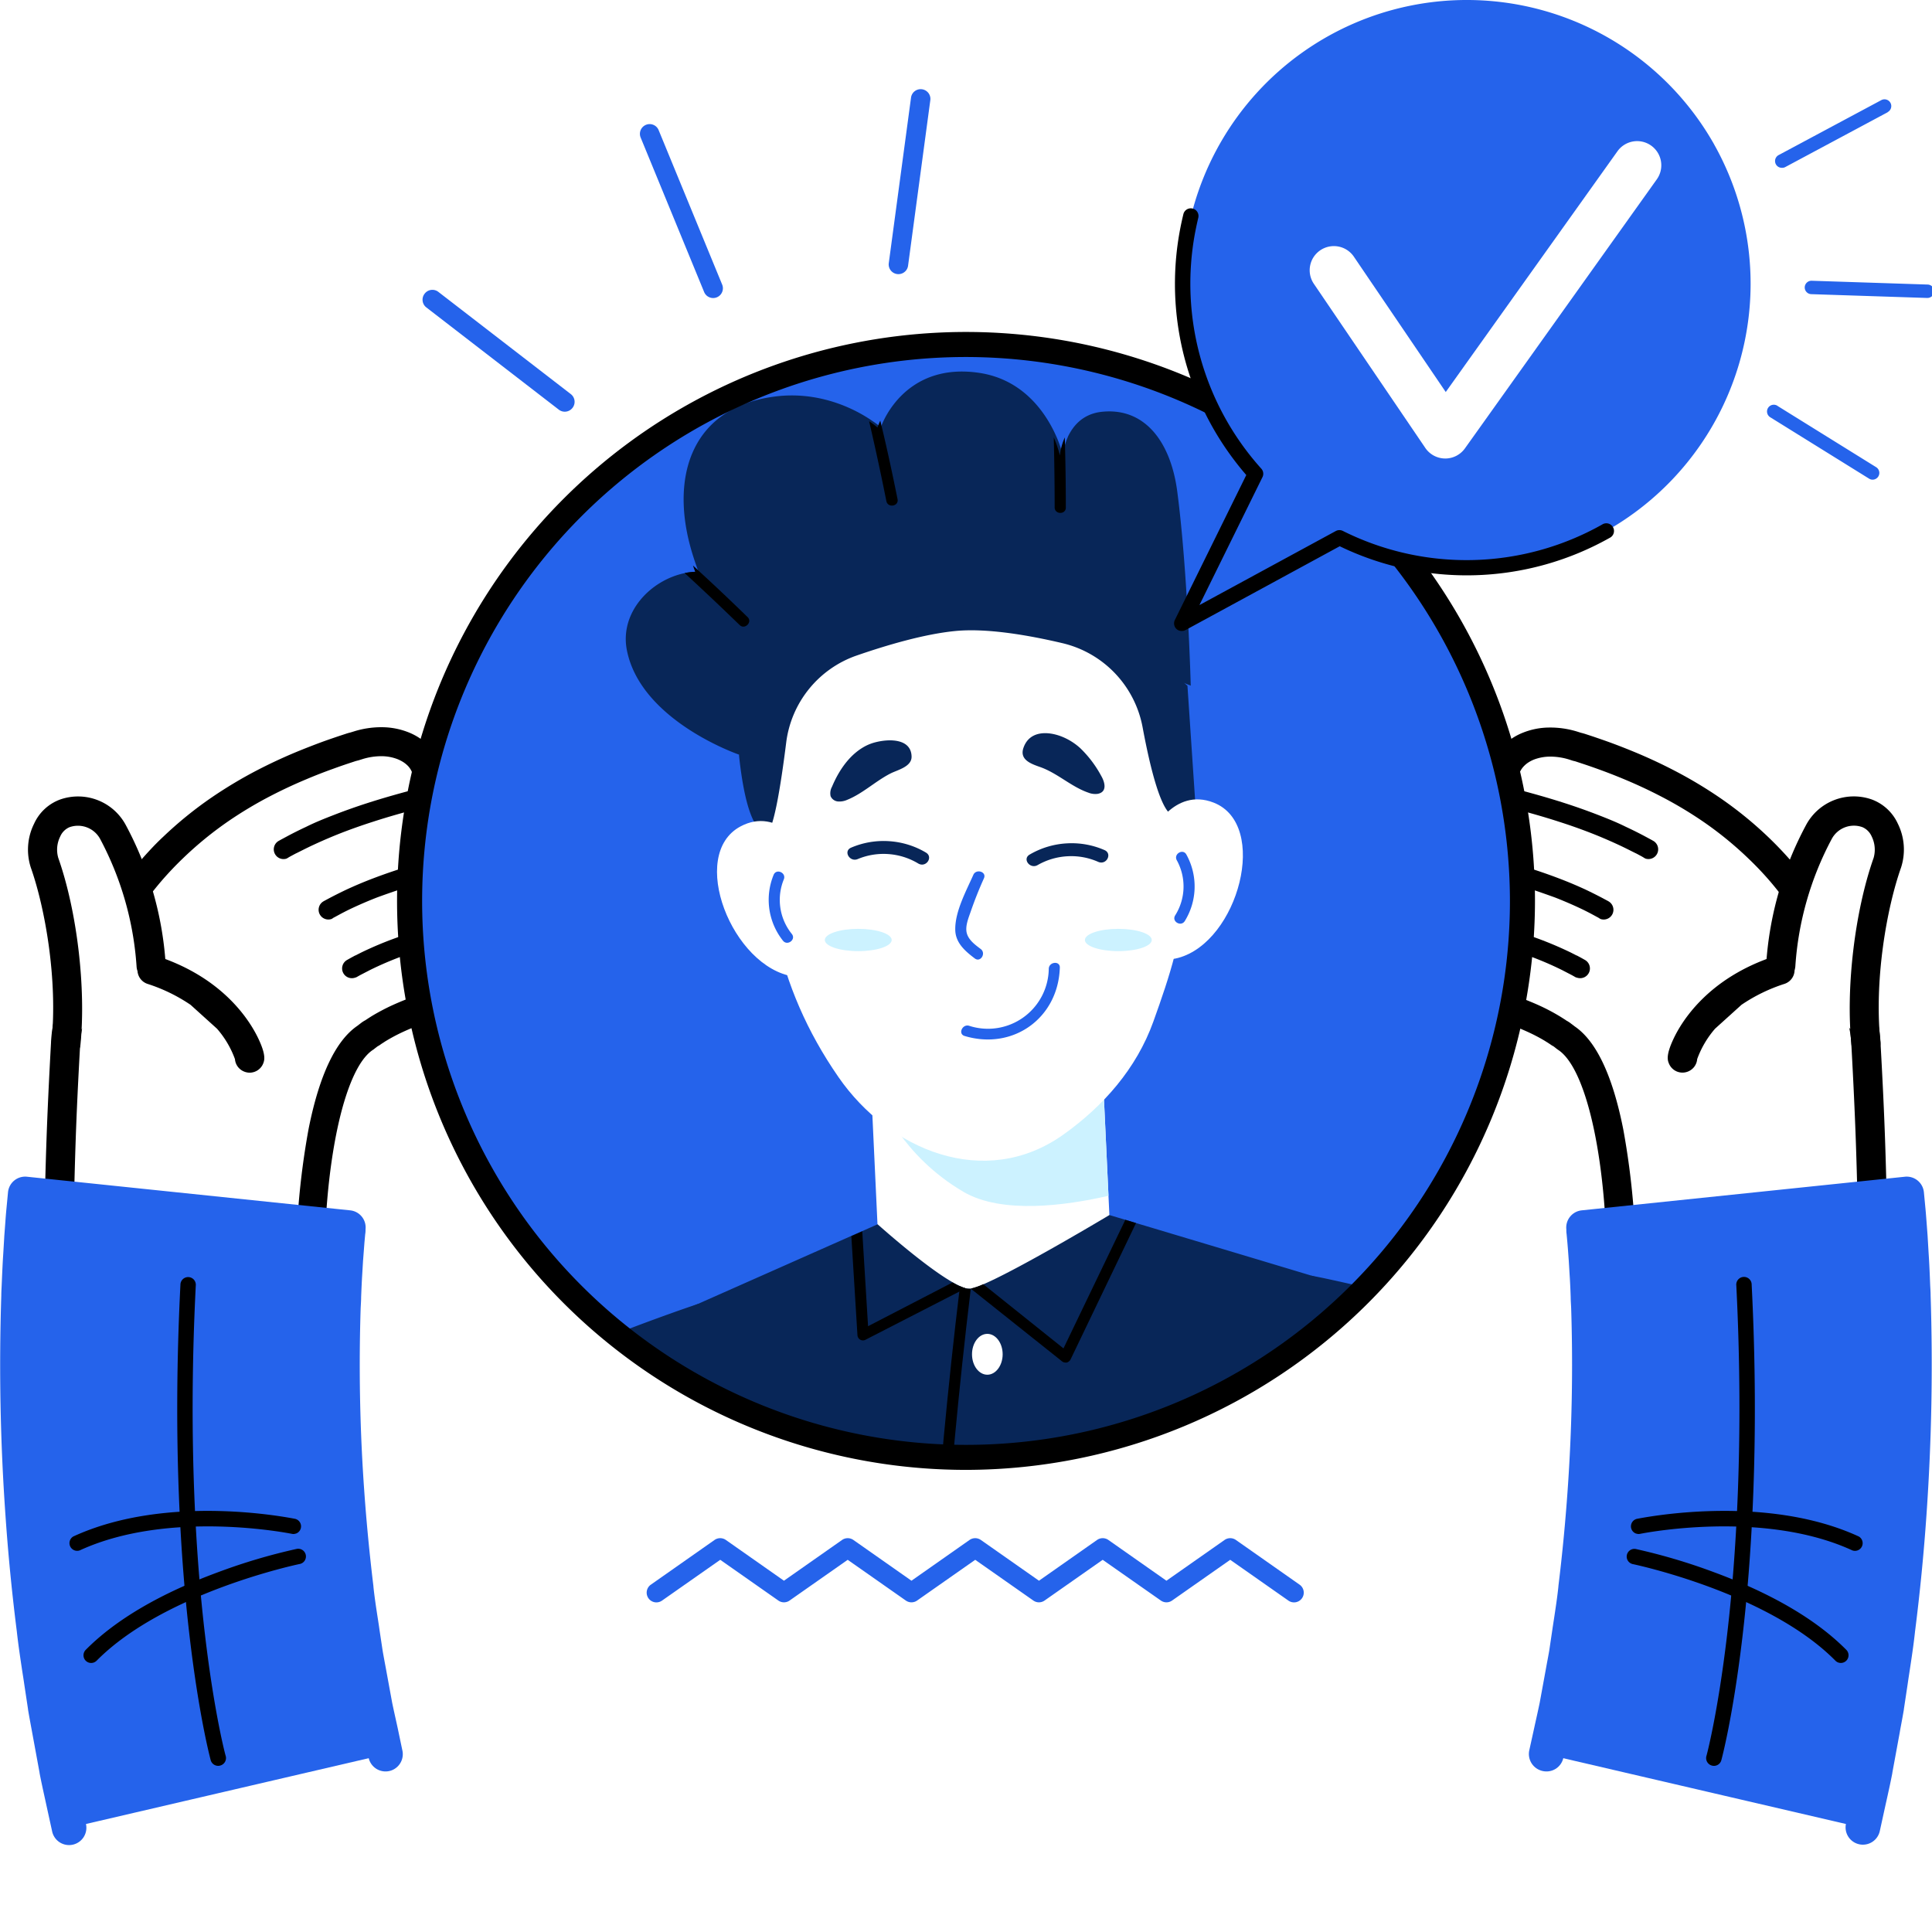 <svg xmlns="http://www.w3.org/2000/svg" width="260" height="260" fill="none" viewBox="0 0 260 260">
  <rect x="0" y="0" width="260" height="260" fill="#808080" stroke="none"/>
  <g clip-path="url(#a)">
    <path fill="#fff" d="M0 0h260v260H0z"/>
    <path fill="#2563EB" d="M57.154 39.513a1.31 1.31 0 0 0 .238 1.872l17.79 13.729a1.31 1.31 0 0 0 1.873-.237q.071-.09.124-.194a1.316 1.316 0 0 0-.362-1.647l-17.79-13.729a1.31 1.31 0 0 0-1.873.206M124.068 12.013a1.304 1.304 0 0 0-1.466 1.123l-2.995 22.278a1.308 1.308 0 0 0 1.796 1.38 1.3 1.3 0 0 0 .8-1.031l2.995-22.278a1.3 1.3 0 0 0-.644-1.308 1.3 1.3 0 0 0-.486-.164M86.933 16.799a1.31 1.31 0 0 0-.718 1.71l8.543 20.786a1.312 1.312 0 1 0 2.428-.998l-8.55-20.787a1.304 1.304 0 0 0-1.703-.711M87.59 213.256l8.58-6.022a1.33 1.33 0 0 1 1.504 0l7.826 5.492 7.831-5.492a1.33 1.33 0 0 1 1.504 0l7.826 5.492 7.825-5.492a1.33 1.33 0 0 1 1.504 0l7.831 5.492 7.826-5.492a1.33 1.33 0 0 1 1.503 0l7.825 5.492 7.832-5.492a1.33 1.33 0 0 1 1.504 0l8.58 6.022a1.31 1.31 0 1 1-1.51 2.141l-7.825-5.485-7.825 5.485a1.31 1.31 0 0 1-1.504 0l-7.832-5.485-7.825 5.485a1.31 1.31 0 0 1-1.504 0l-7.825-5.485-7.825 5.485a1.32 1.32 0 0 1-1.511 0l-7.825-5.485-7.825 5.485a1.31 1.31 0 0 1-1.504 0l-7.825-5.485-7.826 5.485a1.31 1.31 0 1 1-1.51-2.141"/>
    <path fill="#000" d="M197.816 47.613s2.009 2.858 5.079 3.002c1.872.087 3.557-.805 5.074-2.652 1.872-2.303 3.088-2.746 3.744-2.715.986.044 1.872 1.248 2.633 2.365 0 0 2.016 2.858 5.08 3.002 1.872.087 3.556-.805 5.073-2.652 1.142-1.386 2.278-2.072 3.388-2.053 1.71.037 3.014 1.722 3.039 1.753a1.312 1.312 0 0 0 2.103-1.566c-.081-.113-2.059-2.733-5.061-2.808-1.959-.05-3.806.96-5.491 3.007-.948 1.161-1.922 1.729-2.883 1.704-1.423-.037-2.733-1.392-3.089-1.872-.855-1.248-2.296-3.395-4.667-3.507-1.872-.087-3.801 1.11-5.904 3.67-.955 1.16-1.922 1.728-2.883 1.703-1.429-.038-2.733-1.392-3.089-1.872-.861-1.248-2.296-3.395-4.667-3.507-1.873-.088-3.801 1.11-5.904 3.669-.954 1.16-1.922 1.735-2.883 1.703-1.423-.037-2.733-1.391-3.12-1.872-.861-1.248-2.296-3.394-4.668-3.507-1.872-.087-3.8 1.111-5.903 3.67a1.32 1.32 0 0 0-.318.968 1.31 1.31 0 0 0 .932 1.149 1.31 1.31 0 0 0 1.408-.451c1.872-2.303 3.089-2.746 3.744-2.715.986.044 1.872 1.248 2.634 2.365 0 0 2.009 2.858 5.079 3.002 1.872.094 3.551-.805 5.073-2.652 1.873-2.303 3.089-2.746 3.745-2.715 1.073.063 1.965 1.26 2.702 2.384"/>
    <path fill="#fff" d="M252.194 171.881c-.344-13.791-.331-17.853-1.086-31.675-.231-4.181-2.403-8.406-3.607-11.32s-3.058-5.173-4.861-7.794a47 47 0 0 0-2.871-3.744 46 46 0 0 0-3.12-3.282 49.7 49.7 0 0 0-6.365-5.167 56 56 0 0 0-5.878-3.507 65 65 0 0 0-4.905-2.297 72 72 0 0 0-3.694-1.441c-1.011-.362-1.785-.624-2.322-.812l-.805-.262a4 4 0 0 0-.405-.106l-.506-.156a10.5 10.5 0 0 0-3.282-.493 8.1 8.1 0 0 0-2.802.543q-.601.257-1.142.624-.505.347-.93.786a4.63 4.63 0 0 0-1.129 2.066c-.2.805-.187 1.648.037 2.446l-.193-.05a7.7 7.7 0 0 0-5.392.475 5.8 5.8 0 0 0-1.872 1.466 5.3 5.3 0 0 0-1.048 2.016 5.03 5.03 0 0 0 .362 3.525 7.03 7.03 0 0 0 2.614 2.833 5 5 0 0 0-1.504 2.497c-.624 2.539.924 5.185 3.358 6.595a5.16 5.16 0 0 0-1.354 2.366 5.4 5.4 0 0 0-.069 2.34 6.5 6.5 0 0 0 .849 2.146 7 7 0 0 0 1.522 1.735 6.2 6.2 0 0 0 1.972 1.092s.662.206 1.573.537c.911.33 2.065.78 3.082 1.248q1.285.585 2.497 1.31l.393.25.287.187.181.125.062.044a.8.8 0 0 0 .175.087q.103.063.2.137l.218.169.144.106.143.118c5.404 3.489 7.607 19.314 7.488 32.805z"/>
    <path fill="#000" d="M218.19 174.396a1.97 1.97 0 0 1-1.947-1.984c.162-15.482-2.602-28.574-6.565-31.133l-.199-.143-.162-.132-.057-.043-.193-.15a3 3 0 0 1-.349-.206l-.069-.05-.387-.256-.144-.087-.218-.137a23 23 0 0 0-2.259-1.186 37 37 0 0 0-2.92-1.186c-.862-.312-1.485-.511-1.504-.518a8.2 8.2 0 0 1-2.634-1.453 8.9 8.9 0 0 1-1.94-2.21 8.3 8.3 0 0 1-1.105-2.814 7.23 7.23 0 0 1 .643-4.643c-2.178-2.015-3.208-4.88-2.559-7.488a6.8 6.8 0 0 1 .674-1.697 8.3 8.3 0 0 1-1.647-2.303 6.95 6.95 0 0 1-.487-4.88 7.1 7.1 0 0 1 1.442-2.771q.502-.602 1.117-1.092a8 8 0 0 1 1.366-.867 9.2 9.2 0 0 1 4.369-.955c.037-.212.081-.43.131-.624a6.54 6.54 0 0 1 1.61-2.926q.563-.605 1.248-1.068c.47-.319.975-.584 1.504-.792a9.7 9.7 0 0 1 3.5-.693 12.3 12.3 0 0 1 3.913.58l.418.132c.168.037.337.087.505.137l1.068.35c.524.18 1.248.424 2.134.742 1.304.474 2.539.961 3.781 1.479a68 68 0 0 1 5.049 2.365 59 59 0 0 1 6.084 3.632 52 52 0 0 1 6.615 5.373 49 49 0 0 1 3.232 3.413 48 48 0 0 1 3.008 3.919c.38.549.761 1.086 1.148 1.622a32.5 32.5 0 0 1 3.906 6.528c.2.487.431 1.011.674 1.566 1.248 2.927 2.865 6.577 3.077 10.396.624 11.12.724 15.894.923 24.556.044 2.109.1 4.455.169 7.176a1.966 1.966 0 0 1-3.932.1c-.068-2.727-.118-5.073-.168-7.189-.2-8.618-.312-13.366-.917-24.43-.169-3.121-1.604-6.397-2.759-9.036-.249-.581-.486-1.13-.698-1.642a29 29 0 0 0-3.476-5.741c-.393-.549-.793-1.11-1.192-1.684a44 44 0 0 0-2.752-3.589 43 43 0 0 0-2.958-3.12 47.7 47.7 0 0 0-6.122-4.992 54 54 0 0 0-5.678-3.388 64 64 0 0 0-4.762-2.228 71 71 0 0 0-3.594-1.404 75 75 0 0 0-2.047-.712l-1.023-.337a1.4 1.4 0 0 0-.194-.056l-.187-.043-.505-.163a8.6 8.6 0 0 0-2.671-.399 6.2 6.2 0 0 0-2.091.399 4.4 4.4 0 0 0-.792.418 3.4 3.4 0 0 0-.58.493 2.7 2.7 0 0 0-.662 1.199c-.117.476-.106.976.031 1.447a1.973 1.973 0 0 1-2.39 2.422l-.187-.05a5.83 5.83 0 0 0-4.019.324 4 4 0 0 0-.705.449 3.6 3.6 0 0 0-.543.525 3.3 3.3 0 0 0-.661 1.248 3.08 3.08 0 0 0 .237 2.159 5 5 0 0 0 1.872 2.022 1.95 1.95 0 0 1 .923 1.488 1.96 1.96 0 0 1-.636 1.632 3 3 0 0 0-.924 1.51c-.386 1.554.625 3.376 2.434 4.424a1.96 1.96 0 0 1 .984 1.459 1.98 1.98 0 0 1-.578 1.661c-.409.406-.7.915-.843 1.473a3.5 3.5 0 0 0-.037 1.479c.103.525.302 1.026.587 1.479.287.475.654.898 1.085 1.248.401.335.86.593 1.355.761 0 0 .686.219 1.622.556 1.092.393 2.271.867 3.239 1.31q1.381.635 2.683 1.423l.181.112.287.181.274.175.188.131q.105.045.199.112.17.1.325.225l.343.256.112.087.05.044c2.921 1.965 5.13 6.621 6.565 13.847a104.6 104.6 0 0 1 1.697 20.555 1.97 1.97 0 0 1-1.953 1.891"/>
    <path fill="#000" d="M221.479 115.557a1.309 1.309 0 0 0 1.613-1.643 1.3 1.3 0 0 0-.559-.728l-.318-.181-.73-.393a51 51 0 0 0-2.696-1.348c-1.248-.624-2.552-1.136-3.8-1.623a81 81 0 0 0-4.312-1.528c-2.271-.737-4.824-1.461-7.8-2.216l-3.357-.83c-.171-.054-.352-.072-.53-.054a1.32 1.32 0 0 0-1.138.991 1.307 1.307 0 0 0 1.043 1.603l3.352.836c2.914.737 5.41 1.442 7.631 2.166 1.442.461 2.846.961 4.163 1.472 1.204.468 2.433.993 3.65 1.554 1.217.562 2.147 1.061 2.559 1.248l.73.393.199.119q.141.099.3.162M215.432 123.688a1.31 1.31 0 0 0 1.067-2.371 3 3 0 0 0-.28-.156l-.581-.312a64 64 0 0 0-2.203-1.105 55 55 0 0 0-3.207-1.367 73 73 0 0 0-3.744-1.335c-2.041-.662-4.368-1.323-7.139-2.028l-3.258-.811-.624 2.546 3.245.805c2.702.686 4.993 1.335 6.971 1.984 1.248.406 2.465.836 3.606 1.248a57 57 0 0 1 3.046 1.298c1.042.481 1.747.861 2.072 1.036l.586.318.15.081q.135.104.293.169M212.287 131.588a1.311 1.311 0 0 0 1.029-2.39l-.149-.087-.393-.219-.568-.305h-.032l-.773-.394a49 49 0 0 0-4.656-1.965c-1.872-.687-3.8-1.248-5.085-1.623-2.64-.748-2.646-.749-2.996-.686a1.309 1.309 0 0 0-.068 2.565c.156.043 1.073.28 2.352.624a58 58 0 0 1 4.899 1.566 44 44 0 0 1 4.368 1.872l1.311.68.305.169.156.093q.144.069.3.1"/>
    <path fill="#fff" d="M251.27 109.466a5.34 5.34 0 0 0-6.459 2.496 44.1 44.1 0 0 0-5.142 17.941l11.445 10.496c-.818-8.006.624-17.959 2.883-24.281.842-2.383-.306-5.847-2.727-6.652"/>
    <path fill="#000" d="M251.114 142.353a1.96 1.96 0 0 1-1.953-1.766c-.781-7.613.449-17.954 2.983-25.136a4.03 4.03 0 0 0-.263-2.889 2.4 2.4 0 0 0-1.248-1.248 3.384 3.384 0 0 0-4.137 1.61 42.3 42.3 0 0 0-4.886 17.11 1.95 1.95 0 0 1-2.103 1.816 1.97 1.97 0 0 1-1.822-2.103 45.9 45.9 0 0 1 5.398-18.777 7.29 7.29 0 0 1 8.792-3.388 6.23 6.23 0 0 1 3.52 3.251 7.85 7.85 0 0 1 .437 5.928c-1.935 5.473-3.626 15.139-2.777 23.426a1.95 1.95 0 0 1-.432 1.445 1.96 1.96 0 0 1-1.328.714z"/>
    <path fill="#000" d="M241.398 129.903a1.963 1.963 0 0 0-2.496-1.248c-9.067 2.958-12.631 8.849-13.729 11.233-1.005 2.171-.742 2.82-.586 3.213a1.97 1.97 0 0 0 2.564 1.105 1.97 1.97 0 0 0 1.248-1.679 13 13 0 0 1 2.409-4.093l3.557-3.214a22.6 22.6 0 0 1 5.797-2.82 1.97 1.97 0 0 0 1.139-.991 1.96 1.96 0 0 0 .097-1.506"/>
    <path fill="#2563EB" d="M256.624 160.73v.281c0 .187.044.437.075.774s.069.742.112 1.248c.044.505.088 1.023.131 1.622s.1 1.248.156 1.997.088 1.491.138 2.321c.112 1.66.168 3.495.255 5.517.32 9.76.136 19.531-.549 29.273a274 274 0 0 1-1.529 15.55c-.268 2.497-.667 4.874-.998 7.146a379 379 0 0 1-.499 3.307c-.181 1.067-.381 2.09-.556 3.083-.368 1.972-.699 3.787-.992 5.391a76 76 0 0 1-.898 4.144l-.793 3.607-42.583-9.91.655-2.983c.2-.948.468-2.097.742-3.426.275-1.329.524-2.845.824-4.486.15-.824.312-1.679.468-2.571s.275-1.816.412-2.771c.281-1.903.624-3.9.842-5.997.531-4.169.98-8.649 1.292-13.105.576-8.217.732-16.459.468-24.692-.075-1.66-.118-3.195-.212-4.518q-.058-1.002-.106-1.872c-.031-.581-.081-1.086-.119-1.554q-.054-.704-.099-1.248c-.032-.362-.063-.624-.082-.886-.018-.262-.037-.425-.049-.531v-.168z"/>
    <path fill="#2563EB" d="M207.282 238.24q.168.066.344.1a2.33 2.33 0 0 0 1.751-.315 2.33 2.33 0 0 0 1.013-1.463l.655-2.983c.075-.35.163-.718.25-1.111.15-.692.325-1.479.506-2.34v-.05l.823-4.493.169-.911c.099-.549.206-1.104.306-1.679v-.049l.418-2.777c.074-.55.162-1.092.243-1.648.218-1.416.443-2.877.624-4.418a230 230 0 0 0 1.298-13.254c.586-8.307.745-16.638.474-24.961 0-.512-.044-.999-.062-1.473-.044-1.104-.082-2.153-.15-3.12l-.112-1.872v-.038l-.119-1.553c0-.194-.031-.381-.044-.556l38.865-4.043c.037.461.081.961.118 1.522l.15 1.985.137 2.296c.081 1.248.138 2.571.194 3.988 0 .486.044.986.062 1.491.317 9.671.133 19.352-.549 29.005-.35 5.11-.855 10.296-1.51 15.426v.043c-.194 1.785-.462 3.545-.724 5.248-.093.624-.181 1.248-.268 1.81l-.5 3.27q-.176 1.038-.361 2.022l-.188 1.023-.986 5.354c-.212 1.055-.43 2.028-.624 2.889-.093.431-.187.837-.268 1.211l-.792 3.601a2.33 2.33 0 0 0 .31 1.755 2.33 2.33 0 0 0 4.239-.751l.792-3.613q.13-.569.268-1.204c.194-.88.412-1.872.624-2.97v-.044l.993-5.398q.085-.506.181-1.011.195-1.029.38-2.097v-.05l.499-3.301c.088-.624.175-1.192.269-1.791.262-1.747.543-3.55.742-5.429a274 274 0 0 0 1.536-15.669c.687-9.823.873-19.674.555-29.516 0-.518-.044-1.011-.062-1.492-.057-1.447-.113-2.82-.2-4.093l-.137-2.303v-.037l-.15-1.997c-.05-.624-.088-1.161-.137-1.673l-.219-2.302a2.33 2.33 0 0 0-1.654-1.989 2.3 2.3 0 0 0-.905-.083l-43.481 4.524a2.326 2.326 0 0 0-2.078 2.559v.168s0 .256.037.468l.081.886c.031.331.063.718.1 1.192l.112 1.535.113 1.872c.062.893.106 1.91.143 2.989 0 .481.044.974.063 1.473.262 8.144.105 16.296-.468 24.424a250 250 0 0 1-1.249 13.011.14.14 0 0 1 0 .057c-.149 1.435-.368 2.851-.574 4.224q-.132.854-.256 1.679l-.405 2.733a92 92 0 0 1-.293 1.591l-.169.93-.817 4.462c-.169.811-.337 1.572-.487 2.246-.087.4-.175.78-.25 1.136l-.655 2.977a2.34 2.34 0 0 0 1.466 2.745"/>
    <path fill="#000" d="m230.303 237.579.1.031a1.03 1.03 0 0 0 1.248-.73c.062-.231 1.566-5.828 2.833-16.549 1.167-9.866 2.327-26.103 1.248-47.426a1.037 1.037 0 1 0-2.065.106c1.06 21.161-.094 37.273-1.249 47.058-1.248 10.571-2.758 16.224-2.77 16.224a1.043 1.043 0 0 0 .655 1.286"/>
    <path fill="#000" d="M247.363 223.726a1.04 1.04 0 0 0 1.238-.403 1.04 1.04 0 0 0-.133-1.295c-4.019-4.056-10.016-7.575-17.822-10.452a79 79 0 0 0-10.521-3.12 1.038 1.038 0 0 0-1.052 1.576c.145.227.372.389.634.452.181.037 18.19 3.806 27.288 12.998.103.107.229.191.368.244M220.156 206.371c.185.071.387.086.581.044.162-.031 16.461-3.332 28.536 2.228a1.035 1.035 0 0 0 .868-1.872c-12.712-5.854-29.136-2.496-29.829-2.378a1.038 1.038 0 0 0-.665 1.571c.12.189.299.334.509.414z"/>
    <path fill="#fff" d="M65.616 113.703a5.1 5.1 0 0 0 .362-3.525 5.2 5.2 0 0 0-1.054-2.016 5.4 5.4 0 0 0-.837-.811 5.8 5.8 0 0 0-1.03-.655 7.73 7.73 0 0 0-5.397-.475l-.187.05a4.8 4.8 0 0 0 .037-2.446 4.7 4.7 0 0 0-1.136-2.066 5.5 5.5 0 0 0-.93-.786 6.4 6.4 0 0 0-1.141-.624 8 8 0 0 0-2.796-.543 10.4 10.4 0 0 0-3.282.493l-.506.156a3 3 0 0 0-.406.106l-.81.262c-.531.181-1.311.444-2.322.812s-2.246.83-3.688 1.441-3.12 1.348-4.905 2.297a56 56 0 0 0-5.878 3.507 50 50 0 0 0-6.372 5.167 52 52 0 0 0-3.12 3.282 47 47 0 0 0-2.864 3.744c-1.803 2.621-3.663 4.88-4.861 7.794s-3.376 7.139-3.607 11.32c-.761 13.822-.742 17.885-1.086 31.676l33.997.549c-.137-13.492 2.066-29.33 7.489-32.805l.143-.119.143-.106.219-.169q.096-.074.2-.137a1 1 0 0 0 .174-.087l.063-.044c.031 0 .1-.069.175-.125l.287-.187.399-.249q1.21-.728 2.496-1.311a37 37 0 0 1 3.076-1.248c.911-.324 1.58-.537 1.58-.537a6.2 6.2 0 0 0 1.971-1.092 7 7 0 0 0 1.516-1.734 6.3 6.3 0 0 0 .85-2.147c.15-.775.129-1.574-.063-2.34a5.2 5.2 0 0 0-1.36-2.365c2.433-1.411 3.993-4.056 3.363-6.596a5.04 5.04 0 0 0-1.504-2.496 7.03 7.03 0 0 0 2.602-2.815"/>
    <path fill="#000" d="M41.81 174.396a1.964 1.964 0 0 1-1.966-1.947 104 104 0 0 1 1.691-20.555c1.442-7.226 3.65-11.857 6.565-13.847l.063-.05.1-.075.324-.25a4 4 0 0 1 .343-.237q.095-.065.2-.112l.143-.094.056-.037.275-.181.275-.175.15-.094q1.321-.794 2.72-1.441a43 43 0 0 1 3.239-1.311 39 39 0 0 1 1.647-.567 4.2 4.2 0 0 0 1.31-.73 5.1 5.1 0 0 0 1.099-1.249c.286-.455.487-.958.593-1.485.095-.492.08-.999-.044-1.485a3.1 3.1 0 0 0-.842-1.466 1.968 1.968 0 0 1 .412-3.12c1.816-1.049 2.82-2.871 2.433-4.419a2.96 2.96 0 0 0-.93-1.516 1.97 1.97 0 0 1-.627-1.631 1.97 1.97 0 0 1 .914-1.489 5.03 5.03 0 0 0 1.872-2.022 3.12 3.12 0 0 0 .231-2.165 3.2 3.2 0 0 0-.655-1.248 3.7 3.7 0 0 0-.555-.537 4.3 4.3 0 0 0-.7-.449 5.8 5.8 0 0 0-4.018-.312l-.187.043a1.96 1.96 0 0 1-1.888-.525 1.97 1.97 0 0 1-.496-1.896 2.8 2.8 0 0 0 0-1.448 2.67 2.67 0 0 0-.655-1.198 3.8 3.8 0 0 0-.624-.511 5 5 0 0 0-.78-.4 6 6 0 0 0-2.097-.399 8.6 8.6 0 0 0-2.646.399l-.518.162-.18.044-.207.056-1.023.337c-.505.169-1.186.4-2.034.712a66 66 0 0 0-3.595 1.404 64 64 0 0 0-4.767 2.227 54 54 0 0 0-5.673 3.389 48 48 0 0 0-6.115 4.992 45 45 0 0 0-2.989 3.158 43 43 0 0 0-2.727 3.557q-.601.869-1.192 1.691a28.8 28.8 0 0 0-3.476 5.741c-.212.511-.449 1.061-.705 1.641-1.148 2.64-2.583 5.928-2.752 9.036-.624 11.07-.718 15.819-.917 24.443-.05 2.115-.106 4.455-.175 7.176a1.964 1.964 0 0 1-2.786 1.835 1.96 1.96 0 0 1-1.039-1.15 2 2 0 0 1-.1-.785c.069-2.714.119-5.054.168-7.163.2-8.668.312-13.442.924-24.568.206-3.819 1.797-7.489 3.077-10.397.237-.555.467-1.079.673-1.566a32.3 32.3 0 0 1 3.907-6.527c.38-.537.767-1.073 1.148-1.629a47 47 0 0 1 2.983-3.888c1.173-1.347 2.234-2.496 3.257-3.444a52 52 0 0 1 6.615-5.367 60 60 0 0 1 6.078-3.632 70 70 0 0 1 5.054-2.365 102 102 0 0 1 3.782-1.479c.886-.318 1.591-.555 2.122-.736l1.067-.35c.175-.056.35-.105.512-.143l.43-.131c1.257-.4 2.57-.596 3.888-.58a9.8 9.8 0 0 1 3.507.686 8 8 0 0 1 1.498.786 7.5 7.5 0 0 1 1.247 1.08 6.53 6.53 0 0 1 1.604 2.927q.083.308.131.624a9.26 9.26 0 0 1 4.4.954c.48.242.936.531 1.36.862q.619.492 1.13 1.098a7.15 7.15 0 0 1 1.441 2.77 7 7 0 0 1-.487 4.88 8.4 8.4 0 0 1-1.647 2.303c.298.534.525 1.104.674 1.697.624 2.621-.38 5.486-2.559 7.489a7.16 7.16 0 0 1 .624 4.636 8.4 8.4 0 0 1-1.11 2.821 9 9 0 0 1-1.954 2.228 8.4 8.4 0 0 1-2.59 1.429c-.043 0-.667.212-1.522.517-.998.362-2.065.793-2.933 1.192q-1.175.54-2.284 1.205l-.193.118-.131.088-.368.237-.07.05-.068.05q-.166.119-.35.212l-.392.299q-.1.09-.212.163c-3.97 2.558-6.727 15.65-6.571 31.132a1.97 1.97 0 0 1-.563 1.396 1.97 1.97 0 0 1-1.385.589z"/>
    <path fill="#000" d="M38.527 115.557a1.31 1.31 0 0 1-1.06-2.371l.324-.181.73-.393a51 51 0 0 1 2.69-1.348c1.248-.624 2.552-1.136 3.806-1.623a80 80 0 0 1 4.306-1.528c2.277-.737 4.824-1.461 7.8-2.216l3.357-.83a1.32 1.32 0 0 1 1.037.107 1.31 1.31 0 0 1-.413 2.433l-3.35.836c-2.915.737-5.41 1.442-7.626 2.166a75 75 0 0 0-4.169 1.472 67 67 0 0 0-3.644 1.554c-1.217.562-2.147 1.061-2.559 1.248l-.73.393-.206.119q-.136.098-.293.162M44.568 123.688a1.311 1.311 0 0 1-1.067-2.371s.1-.063.28-.156l.581-.312a60 60 0 0 1 2.209-1.105 55 55 0 0 1 3.201-1.367 73 73 0 0 1 3.744-1.335c2.035-.662 4.369-1.323 7.14-2.028l3.257-.811.624 2.546-3.251.805c-2.702.686-4.993 1.335-6.965 1.984a96 96 0 0 0-3.606 1.248c-.98.381-2.01.818-3.052 1.298s-1.741.861-2.065 1.036l-.587.318-.156.081a1 1 0 0 1-.287.169M47.72 131.588a1.311 1.311 0 0 1-1.03-2.39l.15-.087.392-.219.562-.305h.031l.774-.394a48 48 0 0 1 4.662-1.965c1.871-.687 3.8-1.248 5.08-1.623 2.645-.748 2.651-.749 2.994-.686a1.3 1.3 0 0 1 1.061 1.516 1.29 1.29 0 0 1-.992 1.049c-.156.043-1.067.28-2.346.624s-3.12.904-4.905 1.566a44 44 0 0 0-4.369 1.872l-1.316.68-.3.169-.162.093a1.4 1.4 0 0 1-.287.1"/>
    <path fill="#fff" d="M20.337 129.909a44.1 44.1 0 0 0-5.142-17.94 5.34 5.34 0 0 0-6.465-2.496c-2.415.805-3.57 4.268-2.72 6.658 2.227 6.321 3.694 16.274 2.876 24.281z"/>
    <path fill="#000" d="M8.892 142.353h-.206a1.975 1.975 0 0 1-1.683-1.395 2 2 0 0 1-.07-.764c.848-8.287-.849-17.954-2.783-23.432a7.84 7.84 0 0 1 .443-5.922 6.18 6.18 0 0 1 3.52-3.252 7.285 7.285 0 0 1 8.785 3.389 45.8 45.8 0 0 1 5.398 18.777 1.96 1.96 0 0 1-1.058 1.955 1.964 1.964 0 0 1-2.673-.909 2 2 0 0 1-.187-.759 42.5 42.5 0 0 0-4.887-17.111 3.4 3.4 0 0 0-4.137-1.61 2.38 2.38 0 0 0-1.248 1.248 3.97 3.97 0 0 0-.262 2.889c2.533 7.183 3.744 17.517 2.983 25.136a1.963 1.963 0 0 1-1.935 1.76"/>
    <path fill="#000" d="M34.827 139.894c-1.11-2.396-4.68-8.287-13.729-11.233a1.98 1.98 0 0 0-2.115.579 1.98 1.98 0 0 0-.477 1.433 1.97 1.97 0 0 0 1.344 1.733 22.6 22.6 0 0 1 5.797 2.82l3.557 3.214a12.9 12.9 0 0 1 2.415 4.093 1.97 1.97 0 0 0 1.248 1.679c.234.095.484.144.737.144a1.973 1.973 0 0 0 1.822-1.249c.143-.393.412-1.042-.6-3.213"/>
    <path fill="#2563EB" d="M3.382 160.73s0 .094-.03.281c-.032.187-.038.437-.076.774-.037.337-.062.742-.112 1.248-.05.505-.088 1.023-.131 1.622l-.15 1.997c-.056.749-.087 1.491-.137 2.321-.113 1.66-.175 3.495-.256 5.517-.322 9.76-.139 19.531.55 29.273.361 5.298.892 10.608 1.522 15.55.268 2.497.667 4.874 1.004 7.146q.25 1.703.5 3.307c.18 1.067.374 2.09.555 3.083.362 1.972.699 3.787.992 5.391a76 76 0 0 0 .899 4.144c.5 2.296.792 3.607.792 3.607l42.584-9.91s-.244-1.08-.624-2.983c-.206-.948-.474-2.097-.749-3.426l-.818-4.486c-.15-.824-.318-1.679-.474-2.571s-.268-1.816-.411-2.771c-.275-1.903-.625-3.9-.843-5.997-.53-4.169-.98-8.649-1.286-13.105a242 242 0 0 1-.474-24.692c.075-1.66.125-3.195.212-4.518q.066-1.002.112-1.872c.032-.581.082-1.086.12-1.554s.062-.886.099-1.248.056-.624.081-.886.038-.425.05-.531v-.168z"/>
    <path fill="#2563EB" d="M52.718 238.24a2.334 2.334 0 0 1-2.09-.215 2.33 2.33 0 0 1-1.018-1.464l-.655-2.982q-.112-.523-.243-1.111c-.156-.693-.331-1.479-.506-2.34v-.05l-.823-4.493c-.05-.306-.107-.624-.163-.911a91 91 0 0 1-.305-1.679.2.2 0 0 1 0-.05l-.419-2.777c-.08-.549-.162-1.092-.25-1.647a138 138 0 0 1-.623-4.418 229 229 0 0 1-1.298-13.255 243 243 0 0 1-.48-24.961c0-.511.043-.998.062-1.472.05-1.105.087-2.153.156-3.12l.106-1.872v-.038l.119-1.554c0-.193 0-.38.037-.555l-38.858-4.044c-.044.462-.081.961-.125 1.523l-.144 1.984-.143 2.297c-.081 1.248-.131 2.571-.194 3.987 0 .487-.037.986-.056 1.492a283 283 0 0 0 .543 29.004 276 276 0 0 0 1.51 15.426v.044c.194 1.785.462 3.544.718 5.248.094.624.187 1.248.275 1.81l.493 3.269c.118.693.243 1.367.362 2.022.062.344.13.687.187 1.024l.986 5.354c.218 1.054.43 2.028.624 2.889l.262 1.211.792 3.6a2.33 2.33 0 1 1-4.549 1.005l-.792-3.613q-.122-.57-.263-1.204c-.193-.88-.411-1.873-.624-2.971v-.044l-.992-5.397-.187-1.011c-.125-.687-.256-1.386-.375-2.097a.1.1 0 0 1 0-.05l-.499-3.301c-.087-.624-.18-1.192-.274-1.791-.262-1.747-.537-3.551-.743-5.429A274 274 0 0 1 .73 203.844a287 287 0 0 1-.555-29.517c0-.518.038-1.011.056-1.491.063-1.448.119-2.821.206-4.094l.137-2.302v-.038l.15-1.997c.044-.624.087-1.16.137-1.672l.219-2.303a2.32 2.32 0 0 1 2.558-2.071l43.482 4.524a2.317 2.317 0 0 1 2.072 2.558v.169s0 .256-.044.468l-.08.886c-.032.331-.057.718-.094 1.192l-.119 1.535-.112 1.872c-.056.892-.1 1.909-.144 2.989 0 .481-.037.974-.062 1.473a238 238 0 0 0 .468 24.424c.3 4.306.724 8.687 1.248 13.011a.2.2 0 0 1 0 .056c.15 1.435.368 2.852.58 4.225.088.568.175 1.129.25 1.678l.412 2.734c.093.543.193 1.073.287 1.591.062.318.118.624.174.93l.818 4.461c.168.812.337 1.573.487 2.247.087.399.174.78.25 1.136l.623 2.976a2.33 2.33 0 0 1-1.416 2.746"/>
    <path fill="#000" d="m29.704 237.579-.1.031a1.044 1.044 0 0 1-1.248-.73c-.063-.231-1.56-5.828-2.827-16.549-1.167-9.866-2.328-26.103-1.248-47.426a1.036 1.036 0 1 1 2.066.106c-1.068 21.161.087 37.273 1.248 47.058 1.248 10.571 2.758 16.224 2.776 16.224a1.043 1.043 0 0 1-.667 1.286"/>
    <path fill="#000" d="M12.642 223.725a1.032 1.032 0 0 1-1.4-1.073c.025-.236.13-.456.296-.624 4.019-4.056 10.016-7.576 17.822-10.452a79 79 0 0 1 10.521-3.121 1.04 1.04 0 0 1 1.27.799 1.035 1.035 0 0 1-.858 1.229c-.175.038-18.184 3.807-27.282 12.999a1.1 1.1 0 0 1-.369.243M39.844 206.371a1 1 0 0 1-.58.044c-.163-.031-16.462-3.332-28.53 2.228a1.036 1.036 0 0 1-.868-1.872c12.711-5.854 29.13-2.496 29.822-2.378a1.037 1.037 0 0 1 .156 1.985z"/>
    <mask id="b" width="150" height="151" x="55" y="46" maskUnits="userSpaceOnUse" style="mask-type:alpha">
      <path fill="#fff" d="M204.886 121.242a74.89 74.89 0 0 1-46.226 69.183 74.877 74.877 0 0 1-102.101-54.574 74.883 74.883 0 1 1 148.327-14.609"/>
    </mask>
    <g clip-path="url(#c)" mask="url(#b)">
      <rect width="159" height="159" x="49" y="43" fill="#2563EB" rx="42.5"/>
      <g clip-path="url(#d)">
        <path fill="#000" d="M64.458 187.386s-5.916 178.047-5.916 180.545c0 1.739-9.97 31.012-40.14 46.018a80.2 80.2 0 0 1-17.41 6.284 91 91 0 0 1-13.297 2.115c-6.866.558-13.77.467-20.618-.27-70.968-7.317-83.014-126.508-83.014-126.508l90.027-9.101s11.486-9.015 26.988-41.492A102 102 0 0 1 6 235.906c.376-.586.703-1.154 1.078-1.725 21.516-33.799 57.381-46.795 57.381-46.795"/>
        <path fill="#fff" d="m116.764 136.458 2.784 59.499 31.195-1.457-2.257-48.325-8.016-2.46z"/>
        <path fill="#CCF2FF" d="M118.473 148.058s2.832 7.452 11.205 12.346c5.154 3.005 13.703 1.852 19.499.519l-.691-14.744-8.016-2.464c-10.281 1.89-21.997 4.343-21.997 4.343"/>
        <path fill="#fff" d="M135.808 78.792c5.916.973 10.83 4.943 15.164 8.981 4.703 4.376 7.137 9.766 8.193 16.235.826 5.086.729 10.281.375 15.419-.439 6.761-2.047 11.705-4.327 18.053s-6.761 11.411-12.151 15.239c-10.54 7.46-23.424 2.055-30.212-7.749-8.587-12.396-10.627-25.242-9.635-40.391.319-4.921 1.067-10.01 3.734-14.086 3.437-5.26 9.469-7.96 15.333-9.876 4.327-1.412 8.884-2.55 13.384-1.844z"/>
        <path fill="#082658" d="M100.274 89.415s-1.375 7.512-.751 12.884c.623 5.371 1.697 9.233 3.47 9.856 1.011.357 2.078-6.363 2.81-12.223a14.27 14.27 0 0 1 9.477-11.712c4.17-1.442 9.154-2.896 13.256-3.298 4.188-.417 9.766.53 14.465 1.638a14.32 14.32 0 0 1 10.773 11.351c1.033 5.552 2.558 11.739 4.26 11.874 3.091.252 3.043 1.532 3.043 1.532l-1.274-19.025s-19.671-18.117-25.978-17.493c-6.307.623-33.551 14.616-33.551 14.616"/>
        <path fill="#2563EB" d="M130.984 117.741c.376-.871 1.826-.428 1.431.455a53 53 0 0 0-1.758 4.413c-.304.894-.8 2.036-.548 2.979s1.176 1.6 1.878 2.13c.751.578-.034 1.848-.804 1.266-1.314-.996-2.629-2.123-2.629-3.911-.023-2.434 1.469-5.165 2.43-7.332"/>
        <path fill="#082658" d="M142.988 99.167c-1.946-.801-4.472-.863-5.265 1.504-.523 1.562 1.01 2.117 2.203 2.535 2.373.822 4.226 2.673 6.552 3.47.391.156.815.211 1.232.159 1.319-.241.997-1.534.495-2.404a15.2 15.2 0 0 0-2.819-3.738 8.2 8.2 0 0 0-2.398-1.526M116.633 100.317c-2.233 1.102-3.73 3.326-4.668 5.565a1.8 1.8 0 0 0-.185 1.267c.086.197.223.367.398.491.174.125.379.201.593.218.429.032.858-.046 1.249-.225 2.071-.831 3.819-2.525 5.832-3.548.94-.476 2.857-.897 2.824-2.278-.053-2.335-2.804-2.421-4.768-1.94-.44.105-.868.255-1.275.45"/>
        <path fill="#fff" d="M154.995 112.091s2.956-6.179 8.328-4.079c7.539 2.941 3.328 18.751-4.789 20.904-8.118 2.152-3.539-16.825-3.539-16.825"/>
        <path fill="#2563EB" d="M130.425 138.046a8.185 8.185 0 0 0 10.714-7.682c.034-.948 1.529-1.092 1.488-.14-.222 6.797-6.3 11.154-12.821 9.192-.917-.282-.294-1.645.619-1.37M159.661 115.009a8.87 8.87 0 0 1 1.104 4.498 8.86 8.86 0 0 1-1.318 4.439c-.504.822-1.803.071-1.3-.752a7.3 7.3 0 0 0 .218-7.43c-.458-.848.845-1.607 1.296-.755"/>
        <path fill="#fff" d="M108.402 114.3s-3.658-5.796-8.74-3.088c-7.137 3.798-1.127 19.011 7.182 20.209 8.308 1.198 1.558-17.121 1.558-17.121"/>
        <path fill="#2563EB" d="M104.109 117.737a8.84 8.84 0 0 0 1.255 8.853c.593.752 1.799-.139 1.198-.901a7.29 7.29 0 0 1-1.078-7.351c.36-.898-1.014-1.499-1.375-.601"/>
        <path fill="#082658" d="M160.246 92.273s-28.413-11.247-29.299-11.126c-.703.105-19.029 5.157-26.794 7.302-2.099.57-3.433.946-3.433.946a58.3 58.3 0 0 1-5.713-10.033c-.376-.777-.691-1.588-1.007-2.426-.105-.27-.21-.556-.3-.842a34 34 0 0 1-.838-2.685c-2.565-9.639.42-18.575 11.321-20.033 6.266-.837 11.141 1.83 13.237 3.287q.59.385 1.127.838.161-.468.376-.913c1.093-2.254 4.632-7.648 12.895-6.404 6.116.931 9.102 5.698 10.39 8.665.343.786.619 1.599.827 2.43a8.2 8.2 0 0 1 .657-2.43v-.03c.706-1.502 2.025-3.132 4.605-3.403 5.788-.597 9.282 4.08 10.142 10.796 1.401 10.694 1.807 26.06 1.807 26.06"/>
        <path fill="#082658" d="M103.745 87.536c0 .3 0 .613-.03.928-.406 5.774-4.26 13.091-4.26 13.091s-13.18-4.508-15.085-14.019c-1.018-5.052 3.106-9.432 7.768-10.408a8 8 0 0 1 1.423-.177q.247-.037.496-.03h.075c5.323.03 9.613 4.782 9.613 10.615"/>
        <path fill="#000" d="M99.545 84.118c-1.649-1.589-3.298-3.181-4.977-4.74a195 195 0 0 0-2.43-2.254 8 8 0 0 1 1.423-.177c-.105-.27-.21-.556-.3-.841.3.27.586.54.871.811 2.19 2.006 4.35 4.06 6.476 6.13.691.665-.372 1.743-1.063 1.071M120.791 67.185c.18.943-1.289 1.213-1.503.27a356 356 0 0 0-2.325-10.765q.588.385 1.127.838a8 8 0 0 1 .375-.913c.857 3.497 1.608 7.02 2.326 10.57M143.434 68.312c0 .961-1.503.946-1.503-.03 0-3.148-.045-6.28-.12-9.417.343.785.619 1.598.826 2.43a8.2 8.2 0 0 1 .658-2.43q.139 4.728.139 9.447"/>
        <path fill="#082658" d="M222.98 421.402s-68.631.676-115.085.661v-11.156H63.947c-3.448-28.924-6.296-109.608-8.14-140.947-2.254-38.239 21.741-87.225 21.741-87.225l37.037-16.418 1.469-.646 2.055-.913s6.265 5.634 10.104 7.813c.376.207.691.376.992.507q.363.176.751.286.274.069.556.06.06.009.12 0h.03a10 10 0 0 0 1.664-.586c4.992-2.141 16.975-9.323 16.975-9.323s.777.236 2.145.642c.42.12.897.27 1.438.436 9.673 2.892 35.644 10.675 37.473 11.291 2.257.748 32.623 245.518 32.623 245.518"/>
        <path fill="#000" d="m124.555 338.677.045 4.77h-1.503l-.045-4.755c-.556-58.358-.466-111.227 6.134-165.599q.363.175.751.285.274.07.556.06.06.01.12 0h.03c-6.55 54.207-6.641 106.987-6.088 165.239"/>
        <path fill="#082658" d="M93.982 175.463s-11.306 46.244-14.334 79.742c-.06.537-.105 1.078-.15 1.619a159 159 0 0 0-.466 7.137c-.751 16.96-1.127 89.741-1.333 157.501v1.754c-.15 56.832-.18 130.737-.18 143.647a3.004 3.004 0 0 1-3.006 3.005H18.124a3 3 0 0 1-2.145-.9 3 3 0 0 1-.86-2.161c.586-24.949 4.572-215.858 6.43-253.346 1.995-40.485 6.21-98.542 12.746-106.205 8.775-10.318 29.374-19.972 43.907-25.88l1.946-.797c8.068-3.211 13.834-5.116 13.834-5.116M281.863 327.119v4.166c-.15 29.464-.961 59.995-1.303 85.575-.571 43.021-1.082 107.031-1.563 150.048a3 3 0 0 1-2.982 2.972h-96.623a3.005 3.005 0 0 1-3.005-2.957c-.135-10.48-.612-68.672-1.213-112.906v-1.502c-.676-48.28-1.502-104.616-2.254-143.734 0-1.473-.045-2.896-.075-4.305-.3-16.103-.601-28.923-.838-36.481-.105-3.313-.18-6.66-.21-10.018v-1.679c-.315-42.07 4.647-84.629 4.647-84.629 1.634.301 3.253.677 4.883 1.037.837.192 1.679.376 2.532.582.525.121 1.066.241 1.603.376 21.787 5.157 44.49 12.715 62.572 25.941 8.862 6.476 15.326 13.853 20.063 21.967.27.45.526.912.781 1.378 8.801 15.837 11.269 34.355 12.174 54.252.676 15.277.872 32.357.811 49.917"/>
        <path fill="#000" d="M128.198 172.586a7.6 7.6 0 0 0 1.754.793l-13.462 6.911a.73.73 0 0 1-.721 0 .75.75 0 0 1-.376-.597l-.823-13.342 1.469-.646.781 12.771zM152.881 164.592l-8.816 18.369a.83.83 0 0 1-.511.405.7.7 0 0 1-.166 0 .7.7 0 0 1-.465-.165l-12.295-9.793a8.3 8.3 0 0 0 1.695-.586l10.795 8.64 8.324-17.305c.421.12.898.27 1.439.435"/>
        <path fill="#fff" d="M134.933 182.254c0 1.503-.924 2.75-2.062 2.75s-2.062-1.228-2.062-2.75c0-1.521.924-2.749 2.062-2.749s2.062 1.232 2.062 2.749"/>
        <path fill="#082658" d="M138.58 114.996a11.1 11.1 0 0 1 4.961-1.498 11.05 11.05 0 0 1 5.092.899c1.093.468.29 2.063-.832 1.593a8.96 8.96 0 0 0-4.125-.759 9.05 9.05 0 0 0-4.034 1.186c-1.021.592-2.112-.826-1.062-1.421M114.556 114.066a11.1 11.1 0 0 1 5.11-.863c1.756.117 3.455.643 4.939 1.531 1.025.603.028 2.084-1.026 1.476a9 9 0 0 0-3.997-1.27 9 9 0 0 0-4.151.669c-1.087.459-1.991-1.085-.875-1.543"/>
      </g>
    </g>
    <path fill="#000" d="M130.003 197.81a76.57 76.57 0 0 1-70.74-47.267 76.568 76.568 0 1 1 147.308-29.301 76.66 76.66 0 0 1-76.568 76.568m0-149.766A73.2 73.2 0 0 0 78.243 173 73.195 73.195 0 0 0 203.2 121.242a73.28 73.28 0 0 0-73.197-73.198"/>
    <ellipse cx="115.5" cy="126.5" fill="#CCF2FF" rx="4.5" ry="1.5"/>
    <ellipse cx="150.5" cy="126.5" fill="#CCF2FF" rx="4.5" ry="1.5"/>
    <path fill="#2563EB" d="m254.034 15.106-13.773 7.373a.87.87 0 0 1-.46.104.911.911 0 0 1-.399-1.735l13.773-7.372a.911.911 0 1 1 .867 1.604zM242.872 38.65a.913.913 0 0 1 .941-.868l15.612.512a.904.904 0 0 1 .867.937.916.916 0 0 1-.941.867l-15.612-.512a.906.906 0 0 1-.867-.936M239.211 54.626l13.265 8.24a.91.91 0 0 1 .397 1.04.915.915 0 0 1-.908.646.9.9 0 0 1-.434-.139l-13.266-8.24a.911.911 0 1 1 .959-1.547zM230.691 19.448A38.22 38.22 0 0 0 189.706.782a38.23 38.23 0 0 0-25.319 18.18 38.212 38.212 0 0 0 4.586 44.8l-9.913 20.123 21.21-11.523a38.223 38.223 0 0 0 50.421-52.906z"/>
    <path fill="#000" d="M159.059 84.912c.171 0 .34-.042.49-.125l20.746-11.276a39.23 39.23 0 0 0 36.327-1.127 1.03 1.03 0 0 0 .578-1.037 1.04 1.04 0 0 0-.402-.714 1.03 1.03 0 0 0-1.186-.044 37.19 37.19 0 0 1-34.883.867 1.03 1.03 0 0 0-.95 0l-18.366 9.974 8.483-17.216a1.02 1.02 0 0 0-.157-1.145 37.23 37.23 0 0 1-8.902-31.796c.13-.676.277-1.353.433-2.012a1.033 1.033 0 0 0-2.003-.494c-.169.698-.326 1.41-.46 2.12a39.28 39.28 0 0 0 4.337 26.536 39.7 39.7 0 0 0 4.575 6.505l-9.615 19.514a1.04 1.04 0 0 0 .213 1.197 1.02 1.02 0 0 0 .742.273"/>
    <path fill="#fff" d="M194.497 61.703h-.039a3.25 3.25 0 0 1-2.65-1.427L176.817 38.2a3.247 3.247 0 0 1 .862-4.519 3.26 3.26 0 0 1 2.438-.504 3.25 3.25 0 0 1 2.081 1.367l12.364 18.214 23.079-32.36a3.251 3.251 0 0 1 5.888 1.336 3.251 3.251 0 0 1-.593 2.441l-25.79 36.163a3.25 3.25 0 0 1-2.649 1.366"/>
  </g>
  <defs>
    <clipPath id="a">
      <path fill="#fff" d="M0 0h260v260H0z"/>
    </clipPath>
    <clipPath id="c">
      <rect width="159" height="159" x="49" y="43" fill="#fff" rx="42.5"/>
    </clipPath>
    <clipPath id="d">
      <path fill="#fff" d="M-140 50h421.871v564.756H-140z"/>
    </clipPath>
  </defs>
</svg>
